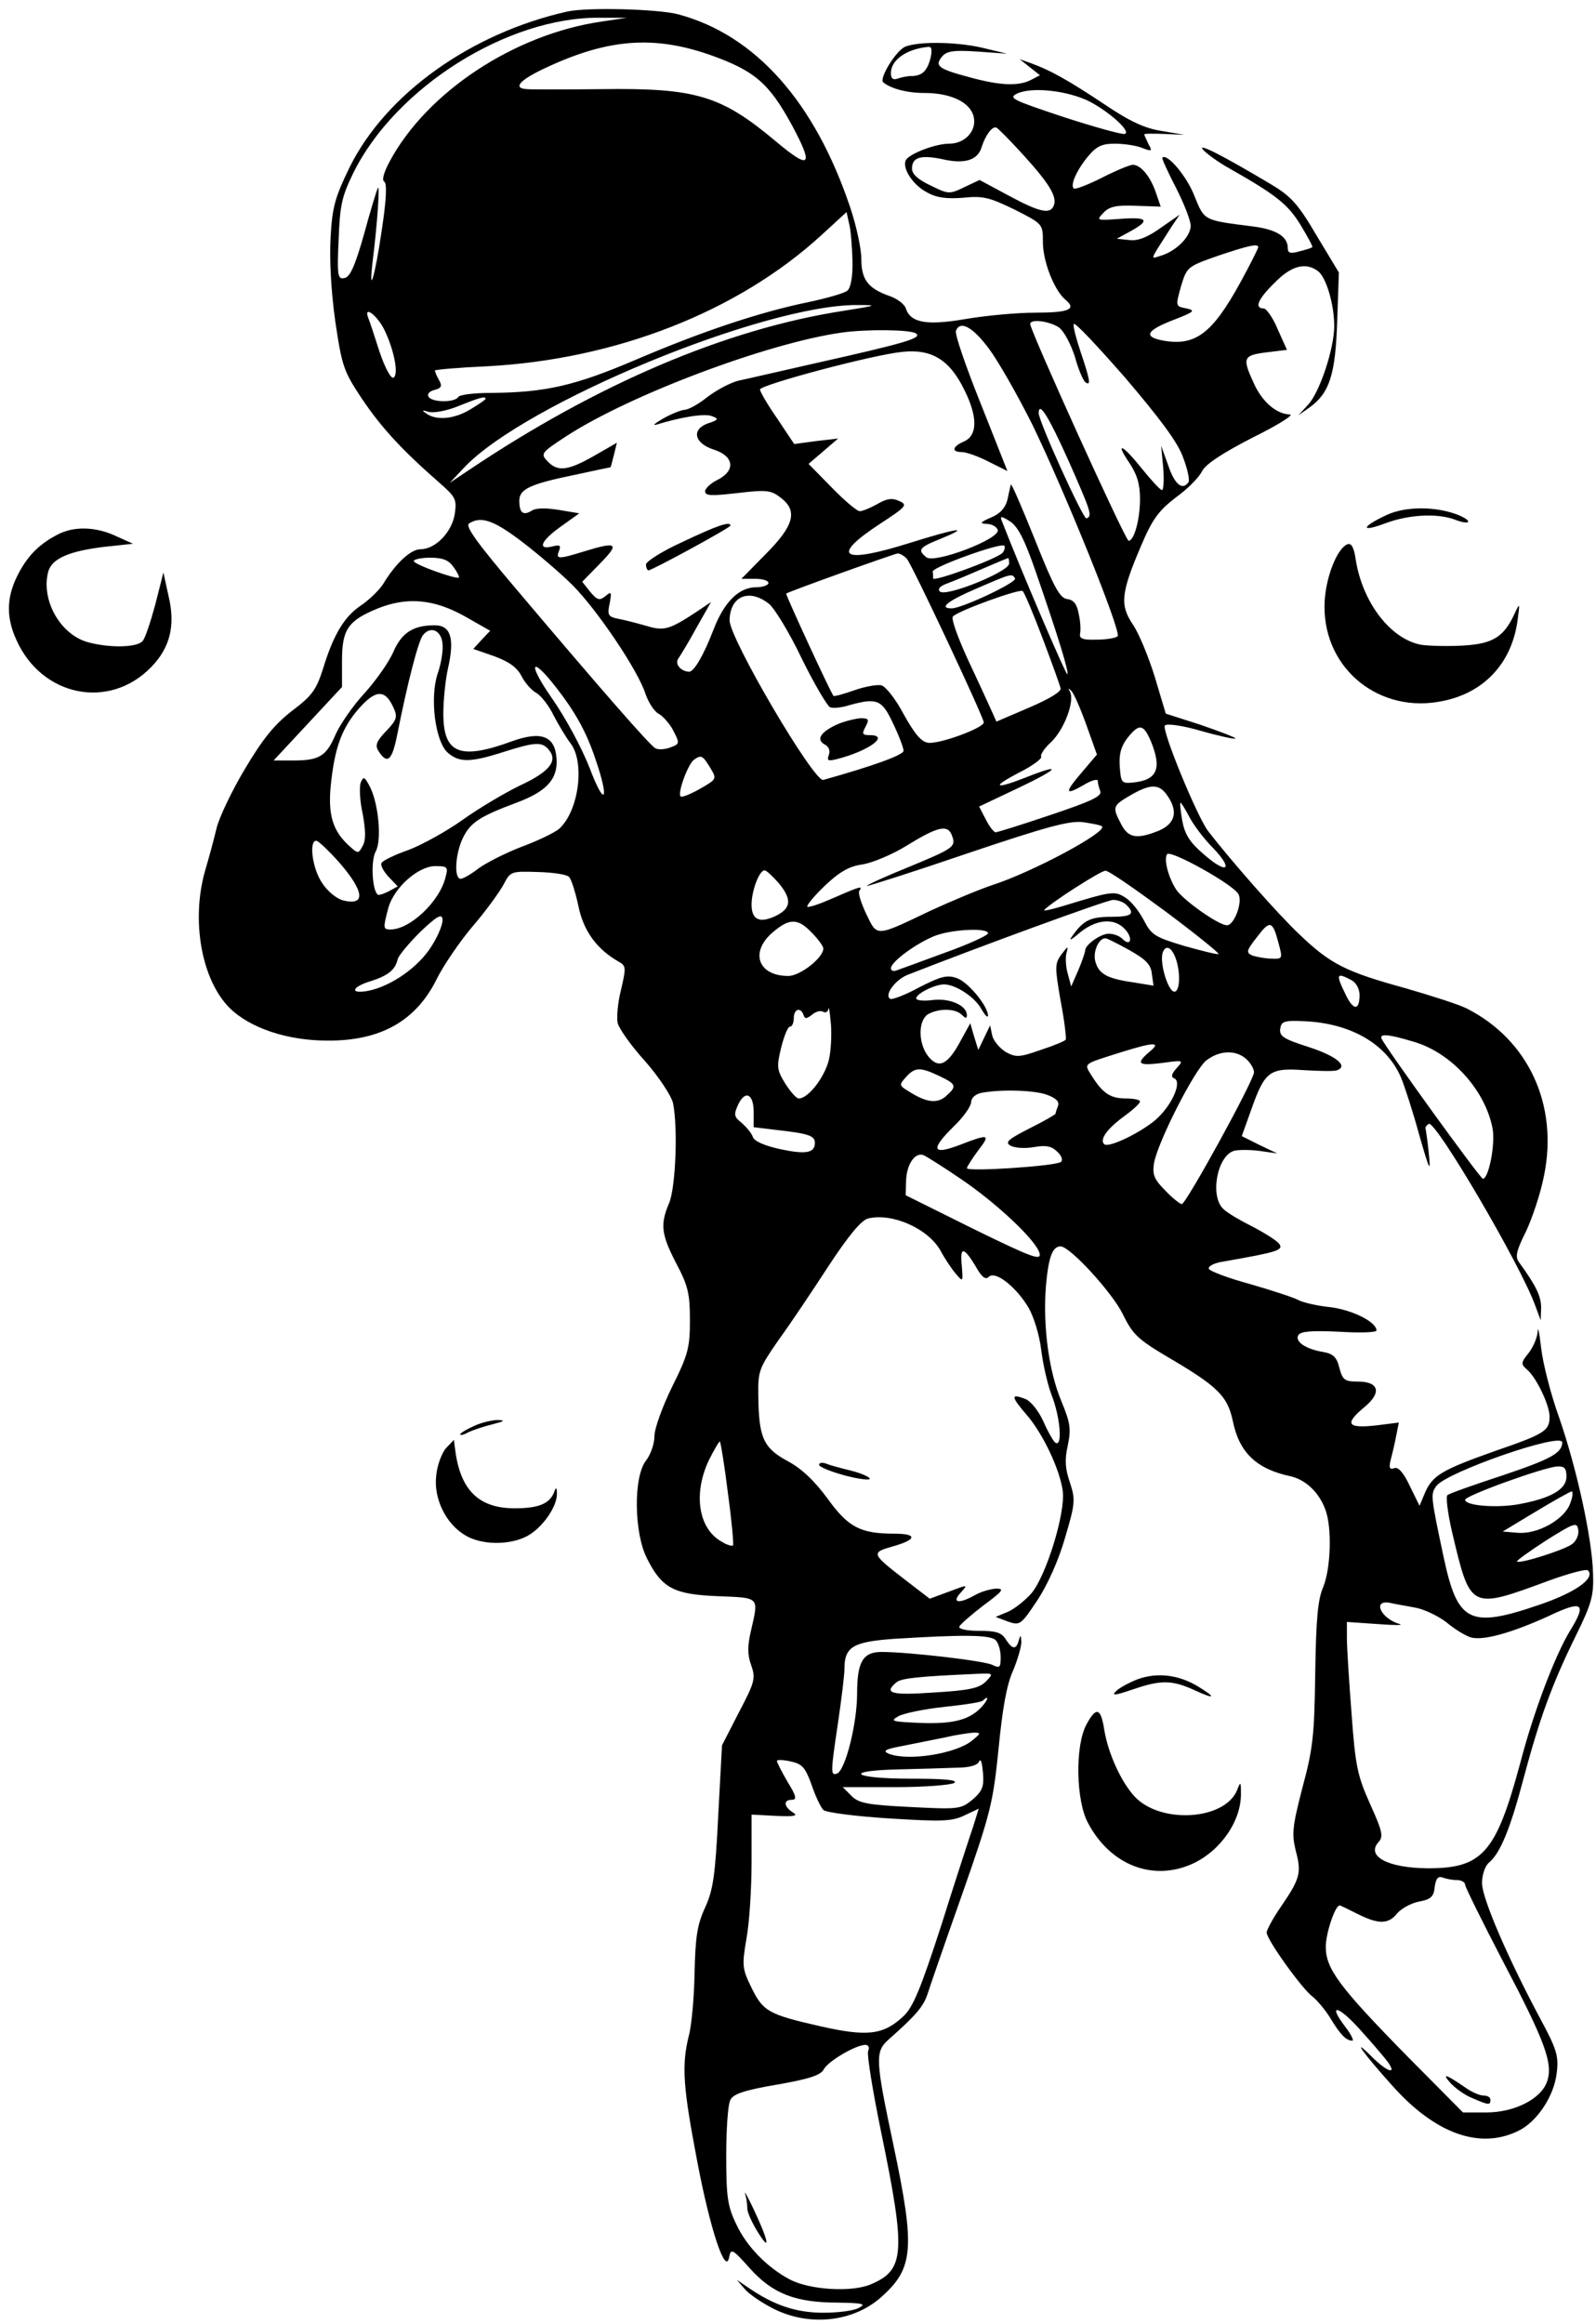 <?xml version="1.0" standalone="no"?>
<!DOCTYPE svg PUBLIC "-//W3C//DTD SVG 20010904//EN"
 "http://www.w3.org/TR/2001/REC-SVG-20010904/DTD/svg10.dtd">
<svg version="1.0" xmlns="http://www.w3.org/2000/svg"
 width="378pt" height="550pt" viewBox="0 0 378 550"
 preserveAspectRatio="xMidYMid meet">

<g transform="translate(0,550) scale(0.1,-0.1)"
fill="#000000" stroke="none">
<path d="M1345 5473 c-229 -51 -431 -195 -517 -369 -34 -70 -41 -93 -45 -165
-3 -53 1 -127 11 -199 16 -108 20 -119 64 -185 46 -68 94 -120 182 -197 40
-35 42 -40 37 -75 -7 -43 -46 -83 -81 -83 -23 0 -59 -33 -89 -83 -10 -15 -33
-37 -52 -50 -39 -26 -65 -68 -90 -150 -16 -50 -26 -64 -74 -100 -42 -33 -68
-65 -111 -137 -31 -52 -61 -115 -67 -140 -6 -25 -18 -70 -27 -100 -34 -118 -9
-259 58 -326 48 -47 136 -77 231 -77 127 -1 211 47 260 147 15 30 52 85 84
123 32 37 65 83 74 100 16 31 18 31 82 29 36 -1 69 -6 73 -12 5 -5 15 -36 22
-69 12 -59 44 -102 95 -131 18 -10 18 -14 6 -66 -8 -31 -11 -67 -8 -80 4 -14
33 -55 66 -91 33 -38 61 -81 65 -98 12 -60 6 -199 -9 -236 -22 -51 -19 -75 17
-144 28 -53 32 -72 32 -134 0 -64 -4 -81 -42 -157 -23 -47 -42 -99 -42 -117 0
-18 -9 -44 -20 -58 -30 -38 -29 -172 3 -233 35 -69 63 -84 168 -88 99 -4 96
-1 78 -80 -9 -38 -9 -58 0 -83 11 -31 9 -40 -29 -112 l-40 -78 -9 -167 c-7
-142 -12 -175 -31 -217 -19 -41 -23 -70 -25 -155 -1 -58 -7 -125 -14 -150 -17
-70 -13 -121 20 -294 31 -164 68 -274 76 -228 4 21 8 19 49 -27 54 -60 108
-81 208 -81 59 -1 68 -3 51 -12 -11 -7 -49 -12 -85 -12 -65 0 -118 18 -180 61
l-25 17 19 -22 c10 -12 41 -33 69 -47 84 -42 187 -31 253 27 78 69 82 115 30
361 -43 203 -44 221 -11 250 63 56 82 77 92 108 6 19 43 126 83 239 67 191 72
214 85 341 9 93 19 151 34 184 11 26 20 57 20 69 -1 17 -2 17 -6 4 -6 -23 -15
-23 -31 2 -10 16 -23 20 -63 20 -28 0 -49 4 -47 10 2 5 27 27 57 50 46 34 51
40 30 40 -13 -1 -35 -7 -49 -15 -39 -22 -57 -19 -35 5 18 20 18 20 -27 3 l-46
-17 -56 43 c-83 64 -84 66 -31 81 57 16 58 30 3 30 -80 0 -109 15 -158 83 -31
42 -61 71 -95 89 -57 31 -68 55 -69 155 -1 58 2 65 47 130 27 37 80 116 119
176 48 73 78 109 94 113 57 14 143 -24 172 -77 9 -17 25 -41 35 -53 18 -21 18
-21 15 17 -5 47 4 47 32 1 15 -27 24 -34 32 -26 15 15 64 -23 94 -73 13 -23
26 -66 30 -100 4 -33 15 -82 25 -108 20 -51 26 -122 9 -112 -5 3 -18 26 -29
51 -12 26 -30 48 -43 53 -34 13 -34 6 2 -36 39 -44 80 -130 87 -182 7 -51 -39
-200 -74 -242 -15 -17 -40 -37 -56 -44 l-29 -12 29 -11 c29 -10 31 -8 71 52
24 37 50 95 65 148 24 81 24 89 11 129 -11 32 -13 53 -5 88 8 39 6 53 -15 104
-30 71 -44 177 -37 271 6 69 15 96 35 96 22 0 122 -109 147 -160 23 -47 35
-59 100 -98 125 -73 148 -95 161 -156 15 -74 56 -113 136 -130 36 -8 68 -38
83 -79 16 -42 13 -139 -5 -183 -13 -30 -17 -76 -19 -204 -2 -145 -5 -178 -30
-270 -24 -93 -26 -110 -16 -151 14 -52 10 -66 -36 -133 -18 -26 -33 -54 -33
-60 0 -17 85 -135 109 -152 10 -8 30 -31 42 -51 23 -38 37 -53 52 -53 4 0 -3
15 -17 33 -44 58 -15 50 38 -10 28 -31 57 -65 64 -75 21 -30 -4 -21 -39 14
-50 50 -23 11 49 -69 101 -113 206 -151 297 -107 45 21 86 83 92 138 5 39 0
56 -39 128 -76 142 -138 285 -138 321 0 19 7 40 16 48 27 22 51 80 83 202 38
141 66 219 123 335 37 75 43 95 41 147 -2 83 -38 247 -80 369 -20 55 -39 130
-43 166 -4 36 -8 53 -8 39 -1 -15 -11 -38 -22 -52 -18 -22 -18 -26 -4 -38 22
-18 54 -84 54 -112 0 -34 -12 -41 -131 -82 -124 -44 -146 -57 -164 -98 l-13
-31 -23 47 c-15 32 -28 46 -37 42 -11 -4 -13 1 -8 21 4 15 10 40 13 57 l6 30
-56 -7 c-67 -7 -73 4 -25 44 41 34 34 60 -16 60 -32 0 -36 4 -44 33 -6 25 -15
33 -38 37 -42 7 -68 25 -59 40 6 9 31 11 96 8 49 -3 89 -2 89 3 0 20 -56 48
-108 55 -31 3 -66 11 -77 17 -11 6 -63 23 -115 38 -52 14 -96 31 -97 36 -2 6
13 14 34 17 131 23 144 27 132 43 -7 8 -36 26 -63 40 -28 14 -59 32 -68 41
-33 29 -16 125 24 138 10 3 38 3 61 0 l42 -6 -42 20 -42 21 24 67 c31 87 43
95 125 89 36 -2 70 -3 77 0 27 10 -3 34 -68 55 -59 19 -69 25 -67 43 3 18 9
20 57 18 111 -5 195 -54 229 -133 8 -19 28 -80 43 -135 25 -87 28 -93 23 -45
-3 30 -7 57 -8 60 0 3 3 7 8 10 16 9 218 -335 252 -430 l13 -35 1 30 c0 27
-12 52 -52 107 -10 13 -7 27 16 73 15 32 35 91 43 133 34 167 -37 321 -183
395 -17 9 -83 30 -145 48 -142 39 -178 57 -252 128 -49 46 -160 172 -215 243
-26 33 -112 242 -103 251 5 5 41 0 86 -13 42 -12 79 -20 81 -18 2 2 -35 16
-81 32 l-84 27 -26 87 c-15 48 -38 104 -52 124 -31 46 -28 75 19 185 27 64 42
84 82 115 28 20 56 48 63 63 9 17 49 43 121 80 59 29 98 54 87 54 -32 1 -66
30 -86 75 -27 59 -25 65 30 72 l49 6 -22 49 c-11 27 -27 49 -33 49 -23 0 -14
22 26 61 40 41 74 49 103 27 19 -15 38 -78 38 -130 0 -52 -34 -156 -62 -186
l-23 -25 27 19 c47 34 61 78 65 204 l4 115 -53 88 c-44 75 -61 93 -108 121
-114 68 -175 99 -161 82 8 -9 35 -29 60 -43 113 -64 141 -86 171 -135 17 -28
30 -52 28 -53 -2 -2 -15 -6 -31 -10 -21 -6 -27 -4 -27 8 0 27 -27 44 -82 51
-118 15 -115 13 -139 72 -18 47 -65 102 -76 91 -2 -2 13 -34 32 -71 19 -37 35
-78 35 -90 0 -26 -34 -60 -70 -71 -27 -8 -29 -16 25 69 l19 28 -46 -32 c-31
-22 -54 -31 -74 -28 l-29 3 33 18 c47 26 40 34 -25 29 -56 -4 -57 -4 -40 14
14 15 30 19 77 17 l59 -2 -11 32 c-13 39 -36 67 -55 67 -7 0 -41 -14 -74 -31
-34 -17 -63 -28 -66 -25 -9 8 8 45 34 76 20 24 33 30 63 30 21 0 50 -4 65 -10
23 -9 25 -8 15 9 -5 11 -10 21 -10 23 0 2 21 2 48 1 l47 -2 -53 9 c-40 6 -75
22 -136 63 -87 58 -129 81 -173 97 l-28 10 24 -19 24 -19 -21 -11 c-29 -15
-72 -14 -145 6 -75 20 -84 27 -66 49 11 13 26 16 84 12 l70 -5 -50 12 c-62 16
-155 18 -190 5 -22 -8 -64 -76 -53 -85 19 -15 56 -25 98 -25 62 0 108 -22 116
-56 8 -33 -20 -64 -58 -64 -32 0 -92 -23 -102 -38 -11 -18 15 -59 49 -77 23
-13 46 -16 86 -13 47 5 62 1 122 -28 67 -34 67 -34 67 -77 0 -46 27 -114 53
-136 28 -23 9 -31 -72 -31 -43 0 -117 -7 -164 -15 -93 -16 -131 -9 -142 26 -3
9 -20 22 -37 28 -52 18 -68 39 -68 88 0 25 -12 79 -26 121 -84 251 -225 409
-407 458 -48 13 -216 17 -262 7z m80 -24 c-207 -30 -414 -167 -502 -331 -14
-26 -19 -44 -13 -48 7 -4 5 -44 -6 -116 -16 -110 -32 -162 -21 -69 11 88 17
180 12 170 -3 -5 -18 -55 -33 -110 -21 -74 -33 -101 -46 -103 -16 -4 -18 5
-14 90 3 81 7 102 35 159 100 202 365 369 583 367 l65 0 -60 -9z m254 -78
c108 -38 142 -67 197 -168 52 -97 43 -106 -38 -38 -130 109 -189 127 -413 124
-88 -1 -168 -1 -177 0 -36 2 -16 23 50 53 143 66 250 74 381 29z m525 -8 c-8
-31 -20 -43 -46 -43 -9 0 -23 -3 -32 -6 -11 -4 -16 0 -16 13 0 31 37 57 88 62
9 1 10 -7 6 -26z m376 -103 c48 -25 100 -72 84 -77 -6 -2 -71 16 -145 40 -123
41 -132 45 -109 56 36 16 120 6 170 -19z m-158 -125 c62 -68 82 -100 74 -121
-8 -22 -33 -17 -107 23 l-69 37 -36 -17 c-35 -17 -38 -17 -80 4 -30 14 -44 27
-44 40 0 27 21 33 73 22 52 -12 83 -2 92 29 9 28 25 50 35 46 4 -2 32 -30 62
-63z m-403 -251 c1 -39 -4 -65 -12 -72 -7 -6 -49 -18 -92 -27 -116 -24 -251
-69 -408 -136 -145 -62 -215 -78 -344 -79 -39 0 -75 -4 -78 -10 -8 -13 -62
-13 -70 1 -4 6 2 13 14 16 16 4 19 9 11 23 -6 10 -10 21 -10 23 0 2 55 7 123
10 305 16 594 129 792 310 l60 55 6 -27 c4 -14 7 -54 8 -87z m961 31 c0 -3
-19 -41 -42 -83 -67 -122 -107 -152 -184 -138 -47 9 -39 24 26 49 49 19 52 22
30 27 -26 5 -26 5 -13 52 14 46 15 47 86 72 74 25 97 30 97 21z m-984 -151
c-277 -43 -582 -173 -886 -377 l-45 -30 35 37 c143 151 708 385 930 384 51 0
48 -1 -34 -14z m-1087 -42 c24 -48 36 -108 23 -116 -6 -3 -20 23 -33 61 -12
38 -24 74 -27 81 -11 29 19 8 37 -26z m1599 3 c12 -9 28 -39 38 -70 8 -30 20
-57 25 -60 13 -9 11 5 -11 70 -11 33 -19 63 -17 68 2 6 56 -52 121 -126 81
-95 124 -152 137 -187 11 -28 17 -55 14 -61 -14 -21 -33 -6 -48 39 l-17 47 5
-52 c2 -29 1 -53 -3 -53 -4 0 -25 23 -47 50 -46 58 -66 67 -30 14 18 -27 25
-50 25 -85 0 -49 -14 -99 -27 -99 -8 1 -233 497 -233 513 0 13 45 7 68 -8z
m-166 -50 c21 -28 67 -108 103 -180 76 -156 212 -492 202 -501 -4 -4 -26 -8
-49 -8 -33 -1 -42 2 -40 14 2 8 1 29 -3 46 -4 24 -12 34 -27 36 -18 2 -32 28
-77 141 -31 77 -56 135 -57 130 -1 -4 -5 -21 -8 -36 -5 -19 -17 -33 -39 -42
-25 -11 -28 -14 -11 -15 12 0 24 -6 27 -14 8 -21 -150 -81 -169 -65 -21 17
-18 23 32 43 76 31 44 27 -71 -9 -162 -51 -190 -33 -71 45 63 41 66 45 46 54
-17 8 -30 6 -52 -7 -16 -9 -35 -17 -42 -17 -6 0 -36 25 -66 56 l-55 56 35 30
35 30 -52 -6 -52 -7 -40 60 c-23 33 -41 64 -41 69 0 11 266 82 336 89 71 8
114 -19 149 -92 31 -63 30 -106 -2 -120 -28 -12 -30 -25 -5 -25 10 0 39 -10
64 -23 l44 -22 -63 159 c-35 87 -62 165 -59 173 10 25 39 10 78 -42z m-173 36
c17 -11 -25 -23 -239 -71 -80 -18 -161 -37 -181 -41 -20 -5 -53 -23 -74 -39
-21 -17 -45 -30 -54 -30 -9 -1 -32 -10 -51 -21 -19 -11 -26 -17 -15 -14 58 18
115 27 131 20 17 -6 16 -9 -9 -17 -40 -14 -33 -47 13 -62 48 -15 53 -49 11
-71 -17 -8 -31 -21 -31 -28 0 -11 16 -11 77 -4 68 8 79 7 102 -11 41 -31 32
-66 -36 -134 l-57 -58 32 0 c18 0 32 -4 32 -10 0 -5 -13 -10 -29 -10 -41 0
-76 -35 -101 -100 -23 -60 -46 -100 -58 -100 -20 1 -35 19 -25 32 5 7 25 40
43 73 l34 60 -34 -23 c-64 -42 -77 -46 -117 -34 -21 6 -51 14 -67 17 -26 5
-28 9 -22 37 5 27 4 29 -10 17 -14 -11 -19 -10 -36 10 l-19 24 43 44 c46 47
40 52 -38 28 -62 -19 -68 -19 -60 1 5 13 2 15 -14 11 -38 -10 -30 12 16 45
l46 33 -48 8 c-31 5 -55 5 -65 -2 -20 -12 -29 -5 -29 24 0 27 24 39 131 61 46
10 84 18 85 18 1 1 4 14 8 29 l7 29 -54 -31 c-63 -36 -87 -38 -111 -12 -16 17
-14 20 46 59 151 98 479 221 653 245 58 8 160 7 174 -2z m-1019 -155 c0 -2
-16 -13 -36 -25 -38 -23 -80 -27 -104 -10 -12 8 -11 9 6 4 12 -3 44 3 70 14
50 20 64 24 64 17z m1380 -145 c54 -122 58 -133 43 -138 -7 -3 -114 231 -113
250 1 28 24 -10 70 -112z m-77 -264 c54 -156 79 -238 75 -243 -3 -3 -110 246
-156 365 -4 10 1 9 20 -3 19 -12 35 -44 61 -119z m-1217 71 c38 -29 92 -75
120 -103 58 -58 156 -203 173 -258 7 -20 21 -42 32 -47 10 -6 26 -24 34 -40
15 -29 15 -31 -7 -39 -13 -5 -29 -6 -36 -2 -14 8 -130 141 -328 375 -95 112
-123 151 -113 157 28 18 58 8 125 -43z m1138 -27 c-18 -16 -164 -69 -164 -60
0 5 0 12 -1 16 -1 11 166 71 170 61 2 -5 -1 -13 -5 -17z m-226 -14 c13 -15
182 -375 182 -387 0 -13 -106 -52 -132 -48 -16 2 -32 21 -58 68 -19 36 -43 66
-53 68 -10 2 -39 -3 -64 -12 -26 -9 -47 -15 -49 -13 -6 6 -114 240 -112 242 9
6 255 94 264 95 6 0 16 -6 22 -13z m-1074 -19 c9 -12 14 -23 13 -25 -6 -5
-107 31 -107 39 0 4 18 8 39 8 30 0 44 -6 55 -22z m1316 8 c0 -19 -150 -80
-164 -66 -6 6 0 13 20 20 16 6 54 22 84 35 30 13 56 24 58 24 1 1 2 -5 2 -13z
m14 -35 c6 -9 -126 -71 -150 -71 -32 0 -9 18 59 47 83 36 84 36 91 24z m65
-141 c22 -58 41 -111 43 -119 2 -8 -26 -25 -75 -46 l-77 -33 -14 31 c-8 18
-33 72 -56 121 -22 49 -38 92 -33 97 14 14 158 66 165 60 4 -3 25 -53 47 -111z
m-648 81 c13 -10 49 -69 78 -130 30 -61 61 -113 67 -115 7 -3 28 -1 46 5 65
18 77 13 103 -43 14 -29 25 -58 25 -65 0 -10 -72 -36 -190 -69 -22 -6 -223
336 -222 378 1 57 46 76 93 39z m-718 -31 l58 -33 -20 -21 -20 -22 49 -17 c35
-13 54 -26 65 -47 8 -16 24 -34 35 -40 11 -6 30 -30 41 -53 12 -23 30 -53 40
-66 35 -45 20 -161 -27 -203 -11 -9 -50 -28 -88 -42 -39 -15 -84 -38 -102 -51
-18 -14 -37 -25 -43 -25 -16 0 -13 58 5 96 18 37 39 51 127 84 73 27 99 57 95
106 -4 52 -36 64 -104 40 -125 -46 -164 -30 -164 65 0 32 5 80 11 107 16 70 7
102 -31 102 -51 0 -78 -17 -98 -62 -10 -24 -41 -68 -68 -98 -28 -30 -58 -74
-69 -98 -22 -52 -39 -62 -100 -62 l-47 0 81 87 81 87 0 62 c0 74 14 95 85 124
70 28 134 22 208 -20z m-55 -63 c2 -16 -3 -47 -11 -70 -20 -58 -6 -164 24
-189 27 -23 53 -23 131 2 76 24 92 25 108 5 22 -26 1 -52 -68 -84 -37 -18 -98
-54 -137 -82 -38 -27 -96 -59 -128 -71 -32 -11 -60 -25 -63 -30 -4 -5 4 -20
16 -33 l22 -23 -22 -12 c-12 -6 -24 -10 -26 -7 -13 13 -16 81 -4 102 15 28 6
116 -15 155 -12 22 -14 23 -21 7 -3 -10 -2 -43 5 -73 7 -40 8 -62 0 -76 -10
-19 -11 -19 -31 -1 -39 35 -51 72 -45 140 9 92 26 139 67 186 40 45 62 46 82
2 10 -22 8 -29 -18 -56 -22 -23 -26 -33 -18 -46 21 -33 32 -24 44 34 25 127
51 227 62 240 18 22 43 11 46 -20z m269 -104 c46 -59 72 -106 93 -169 34 -98
23 -118 -13 -23 -19 49 -58 121 -91 168 -57 82 -49 101 11 24z m1256 -89 l25
-70 -34 -40 c-43 -50 -43 -58 1 -33 19 12 35 16 35 11 0 -6 3 -17 6 -25 4 -12
-23 -24 -118 -56 -68 -23 -126 -41 -130 -41 -4 0 -15 14 -23 30 l-16 31 93 44
c97 46 106 60 18 25 -74 -29 -84 -24 -17 11 32 16 55 33 53 38 -3 4 8 21 25
36 30 30 55 96 43 118 -5 8 -4 9 3 2 6 -5 22 -42 36 -81z m153 -39 c26 -64 15
-91 -41 -97 -29 -3 -30 -1 -33 38 -2 29 3 47 18 67 28 35 38 34 56 -8z m-1044
-62 c16 -27 16 -27 -24 -50 -23 -13 -43 -21 -46 -18 -8 8 18 78 32 87 17 12
20 10 38 -19z m1082 -65 c27 -38 20 -67 -19 -84 -52 -21 -73 -18 -90 16 -21
40 -20 43 23 68 47 27 67 27 86 0z m52 -50 c9 -18 34 -52 56 -74 51 -53 35
-65 -21 -16 -33 28 -45 47 -51 80 -4 23 -6 42 -4 42 2 0 11 -15 20 -32z m-206
-24 c13 -13 -164 -108 -260 -139 -30 -10 -95 -37 -145 -60 -132 -63 -127 -63
-153 -9 -12 25 -20 50 -17 55 9 13 4 12 -60 -16 -32 -14 -60 -24 -63 -21 -2 3
16 25 42 50 35 33 58 46 89 50 24 4 72 24 107 46 70 43 94 49 104 24 11 -28 7
-31 -99 -75 -57 -23 -103 -44 -102 -46 2 -1 109 33 238 77 187 63 242 78 274
74 21 -3 42 -7 45 -10z m-1806 -86 c59 -68 63 -103 8 -89 -15 4 -37 22 -49 41
-23 33 -32 100 -14 100 5 0 30 -24 55 -52z m2129 -74 c11 -19 -10 -74 -27 -74
-20 0 -103 59 -120 84 -19 29 -30 72 -22 84 7 12 156 -71 169 -94z m-1878 39
c-14 -57 -84 -123 -130 -123 -18 0 -18 3 -5 52 14 48 71 98 111 98 29 0 31 -2
24 -27z m790 -14 c31 -38 29 -59 -8 -77 -38 -18 -57 -9 -57 27 0 32 18 81 31
81 4 0 19 -14 34 -31z m915 -66 c71 -53 128 -99 126 -101 -2 -2 -38 7 -81 19
-70 21 -78 26 -96 61 -11 21 -30 45 -43 53 -26 17 -32 16 -150 -20 -27 -8 -46
-12 -43 -9 18 19 134 93 145 93 7 1 70 -43 142 -96z m-92 15 c21 -21 13 -28
-36 -28 -49 0 -66 -8 -92 -45 -10 -13 -4 -11 18 8 40 32 82 35 107 7 19 -21
13 -42 -7 -22 -7 7 -21 12 -32 12 -19 0 -56 -26 -56 -40 0 -4 -7 -25 -16 -46
l-17 -39 -8 30 c-5 17 -6 39 -3 50 5 17 3 16 -12 -4 -16 -22 -16 -29 -2 -110
9 -47 14 -89 12 -92 -2 -3 -28 -14 -59 -24 -51 -18 -59 -18 -83 -5 -14 9 -29
26 -32 39 l-5 24 -14 -29 -14 -29 -10 32 -9 31 -22 -40 c-31 -58 -52 -69 -77
-39 -25 31 -25 87 0 101 26 14 64 13 79 -2 9 -9 12 -9 12 -1 0 23 -40 41 -81
36 -22 -3 -39 -1 -39 4 0 11 44 33 66 33 27 0 73 -30 88 -58 9 -15 15 -22 16
-16 0 22 -46 79 -74 89 -23 8 -38 4 -89 -22 -33 -18 -64 -30 -69 -27 -14 9 12
44 40 56 168 66 471 177 488 178 11 0 25 -5 32 -12z m-1645 -96 c-30 -50 -96
-96 -150 -107 -46 -9 -41 9 6 23 40 13 57 26 63 52 2 8 26 37 53 64 39 37 51
44 53 31 2 -9 -9 -38 -25 -63z m900 30 c15 -15 27 -32 27 -37 0 -22 -55 -65
-83 -65 -72 0 -92 57 -36 104 39 33 59 33 92 -2z m1105 -24 c10 -37 10 -38
-16 -37 -15 0 -35 4 -45 7 -16 7 -16 11 10 44 31 41 37 39 51 -14z m-688 23
c0 -5 -46 -26 -102 -46 -57 -21 -109 -40 -115 -42 -7 -3 -13 0 -13 5 0 16 64
62 107 78 43 15 123 18 123 5z m335 -40 c39 -22 51 -34 53 -56 l4 -28 -49 8
c-62 9 -81 20 -89 50 -6 23 9 56 25 54 3 0 29 -13 56 -28z m117 -55 c2 -24 -2
-41 -9 -43 -15 -5 -38 69 -29 93 11 28 34 -3 38 -50z m409 -16 c11 -6 19 -21
19 -35 0 -38 -15 -37 -33 1 -24 49 -22 53 14 34z m-1236 -179 c-6 -43 -49
-101 -73 -101 -6 0 -20 16 -32 35 -20 32 -21 40 -10 85 7 28 16 50 21 50 5 0
9 9 9 20 0 22 16 27 23 8 3 -10 7 -10 20 0 9 8 21 11 27 7 5 -3 11 0 12 7 1 7
3 -5 5 -27 3 -22 2 -60 -2 -84z m1384 33 c89 -26 169 -115 186 -205 7 -36 -9
-119 -23 -119 -6 0 -232 312 -240 332 -5 12 18 10 77 -8z m-626 -23 c-34 -29
-28 -34 29 -27 51 7 52 7 35 -12 -12 -13 -14 -21 -7 -24 20 -6 -1 -58 -37 -93
-33 -32 -118 -74 -128 -63 -11 11 7 36 45 64 22 16 40 32 40 37 0 4 -15 7 -33
7 -37 0 -55 12 -81 53 -19 31 -24 27 71 57 77 24 94 24 66 1z m229 -18 c10 -9
18 -23 18 -31 0 -19 -161 -312 -171 -312 -4 0 -22 14 -39 32 -26 26 -31 37
-27 64 8 49 96 222 124 244 31 24 70 26 95 3z m-727 -40 c40 -19 42 -24 16
-47 -21 -19 -47 -16 -89 11 -23 14 -23 15 -6 34 21 23 33 24 79 2z m254 -44
c22 -8 30 -16 27 -26 -3 -8 -6 -16 -6 -19 0 -2 -28 -18 -62 -35 -51 -26 -59
-33 -44 -41 9 -5 34 -7 55 -3 29 5 42 2 55 -11 10 -9 14 -20 9 -24 -10 -10
-223 -24 -223 -15 0 3 12 22 26 41 31 40 27 41 -43 14 -66 -25 -70 -11 -13 45
22 21 40 47 40 56 0 10 10 19 23 22 45 9 125 7 156 -4z m-694 -41 l0 -36 58
-7 c71 -8 87 -13 87 -30 0 -24 -21 -28 -82 -15 -37 8 -62 19 -65 29 -3 9 -15
23 -26 33 -18 14 -20 19 -9 43 17 36 37 26 37 -17z m490 -158 c86 -58 179
-146 187 -176 5 -19 -17 -11 -156 57 l-161 80 1 34 c1 39 21 68 41 61 7 -3 47
-28 88 -56z m-551 -744 c9 -66 14 -121 12 -124 -2 -2 -14 1 -25 8 -57 30 -70
114 -32 194 13 26 25 46 26 44 2 -2 11 -57 19 -122z m1976 120 c0 -25 -28 -40
-138 -77 -70 -23 -130 -44 -134 -48 -4 -4 1 -45 12 -91 43 -181 42 -180 229
-111 47 17 88 28 92 24 18 -19 -31 -53 -117 -82 -164 -56 -192 -41 -225 114
-31 146 -31 148 -17 168 25 33 298 128 298 103z m10 -81 c0 -30 -36 -51 -111
-65 -52 -10 -129 -4 -129 10 0 10 186 77 218 79 17 1 22 -4 22 -24z m9 -63
c-13 -38 -77 -74 -124 -70 l-36 3 78 47 c43 26 81 47 85 48 4 0 3 -13 -3 -28z
m4 -97 c-19 -14 -124 -47 -130 -41 -2 2 29 24 69 50 67 42 73 44 76 25 2 -12
-5 -27 -15 -34z m-372 -150 c20 -3 54 -19 75 -35 20 -17 47 -33 59 -36 30 -7
95 11 183 51 80 38 91 31 51 -34 -36 -59 -87 -193 -119 -316 -57 -211 -89
-248 -221 -247 -93 1 -144 29 -114 62 12 13 9 26 -20 90 -30 67 -35 90 -44
215 -6 77 -11 157 -11 178 l0 38 73 -5 c39 -3 63 -3 52 0 -45 13 -66 59 -22
50 12 -3 38 -7 58 -11z m-993 -77 c7 -7 12 -25 12 -40 0 -25 -2 -27 -19 -19
-17 10 -201 31 -263 31 -44 0 -58 -23 -58 -98 0 -72 -28 -183 -48 -190 -15 -5
-15 2 3 122 8 55 15 111 15 126 0 52 20 64 117 71 161 10 228 10 241 -3z m-23
-98 c-16 -16 -40 -21 -123 -26 -101 -7 -120 -2 -89 24 12 10 53 14 187 20 44
2 44 2 25 -18z m-9 -59 c-29 -32 -68 -42 -147 -39 -67 3 -72 4 -51 16 13 7 62
17 109 22 47 5 88 11 91 15 15 14 13 3 -2 -14z m-24 -81 c-38 -31 -151 -49
-197 -31 -16 7 -8 11 35 19 30 6 75 15 100 20 25 6 54 10 65 11 19 0 19 -1 -3
-19z m-380 -104 c9 -27 22 -54 28 -60 6 -6 76 -15 155 -20 127 -8 150 -7 179
7 l34 16 -13 -42 c-8 -23 -42 -127 -75 -232 -49 -151 -67 -195 -90 -217 -48
-45 -86 -49 -197 -24 -123 28 -136 35 -164 93 -21 43 -22 51 -11 115 7 38 12
119 12 181 l0 112 57 -3 c45 -2 54 0 41 8 -22 14 -23 30 -3 30 13 0 11 9 -10
43 -14 24 -25 46 -25 49 0 3 14 3 32 -1 28 -6 35 -14 50 -55z m382 -35 c-28
-23 -32 -24 -148 -18 -102 5 -123 9 -140 27 l-20 20 124 0 c69 0 132 5 140 10
10 7 -23 10 -102 10 -139 0 -164 19 -30 22 48 1 109 3 136 4 33 0 52 6 55 15
4 8 7 -4 9 -26 3 -33 -1 -44 -24 -64z m1147 -191 c10 0 19 -5 19 -11 0 -5 41
-88 90 -182 100 -190 119 -242 104 -284 -14 -41 -77 -73 -144 -73 l-55 0 -131
132 c-162 165 -194 208 -194 260 0 32 22 98 33 98 2 0 20 -9 42 -20 50 -25 73
-25 94 1 9 11 32 24 51 28 29 5 36 12 38 35 3 20 8 26 19 22 8 -3 23 -6 34 -6z
m-1395 -405 c-3 -8 11 -95 31 -192 59 -286 56 -326 -25 -360 -45 -19 -143 -13
-190 11 -54 28 -104 79 -128 131 -21 43 -24 66 -24 163 0 62 4 122 10 132 7
14 34 23 111 36 74 13 103 22 110 36 10 19 74 57 98 58 8 0 11 -6 7 -15z"/>
<path d="M1618 4218 c-49 -22 -88 -47 -88 -54 0 -8 3 -14 6 -14 8 0 194 101
194 106 0 11 -32 0 -112 -38z"/>
<path d="M1984 3786 c-40 -18 -52 -36 -31 -48 10 -5 14 -15 10 -25 -5 -13 -2
-15 18 -10 76 19 128 57 79 57 -18 0 -19 3 -10 20 9 17 8 20 -12 20 -13 -1
-37 -7 -54 -14z"/>
<path d="M3435 570 c11 -12 34 -29 52 -36 39 -17 43 -17 43 -4 0 6 -7 10 -16
10 -9 0 -28 8 -42 18 -48 33 -58 36 -37 12z"/>
<path d="M1765 307 c3 -10 5 -26 5 -35 0 -9 12 -35 26 -57 30 -48 24 -18 -12
58 -14 29 -22 44 -19 34z"/>
<path d="M3284 4281 c-60 -28 -63 -42 -4 -20 55 21 124 25 166 9 36 -14 44 -4
8 11 -53 21 -125 21 -170 0z"/>
<path d="M135 4234 c-44 -23 -72 -52 -95 -99 -25 -51 -25 -98 -1 -150 60 -134
220 -166 319 -64 45 46 58 99 41 169 l-12 55 -19 -75 c-11 -41 -24 -80 -30
-87 -13 -16 -79 -17 -130 -3 -65 18 -111 99 -94 166 8 32 50 50 136 60 l65 7
-40 18 c-49 23 -101 24 -140 3z"/>
<path d="M3192 4212 c-26 -9 -55 -85 -55 -147 -1 -150 132 -256 281 -224 98
20 162 90 176 189 6 45 6 45 -8 15 -25 -53 -51 -69 -121 -73 -36 -2 -81 -1
-100 2 -72 14 -138 100 -154 201 -4 28 -10 40 -19 37z"/>
<path d="M1123 2125 c-18 -8 -33 -17 -33 -20 0 -3 9 -1 19 5 11 5 37 14 58 19
27 7 31 9 13 10 -14 0 -40 -6 -57 -14z"/>
<path d="M1056 2072 c-10 -12 -21 -41 -23 -66 -6 -53 23 -113 69 -140 38 -23
104 -24 146 -2 36 19 72 70 71 101 0 14 -2 16 -6 5 -10 -29 -37 -40 -94 -40
-85 0 -129 43 -141 139 l-3 23 -19 -20z"/>
<path d="M1940 2033 c0 -5 27 -16 60 -25 33 -9 60 -12 60 -8 0 4 -20 13 -44
19 -24 6 -51 13 -60 17 -9 3 -16 2 -16 -3z"/>
<path d="M2696 1526 c-21 -8 -45 -21 -53 -29 -11 -11 -2 -10 39 4 67 23 93 23
146 -1 50 -23 54 -19 10 8 -46 28 -96 34 -142 18z"/>
<path d="M2573 1418 c-27 -50 -25 -180 4 -233 53 -100 154 -139 248 -96 67 31
116 103 114 168 0 26 -1 27 -9 6 -29 -71 -180 -81 -242 -16 -32 34 -64 103
-73 161 -8 50 -19 53 -42 10z"/>
</g>
</svg>
